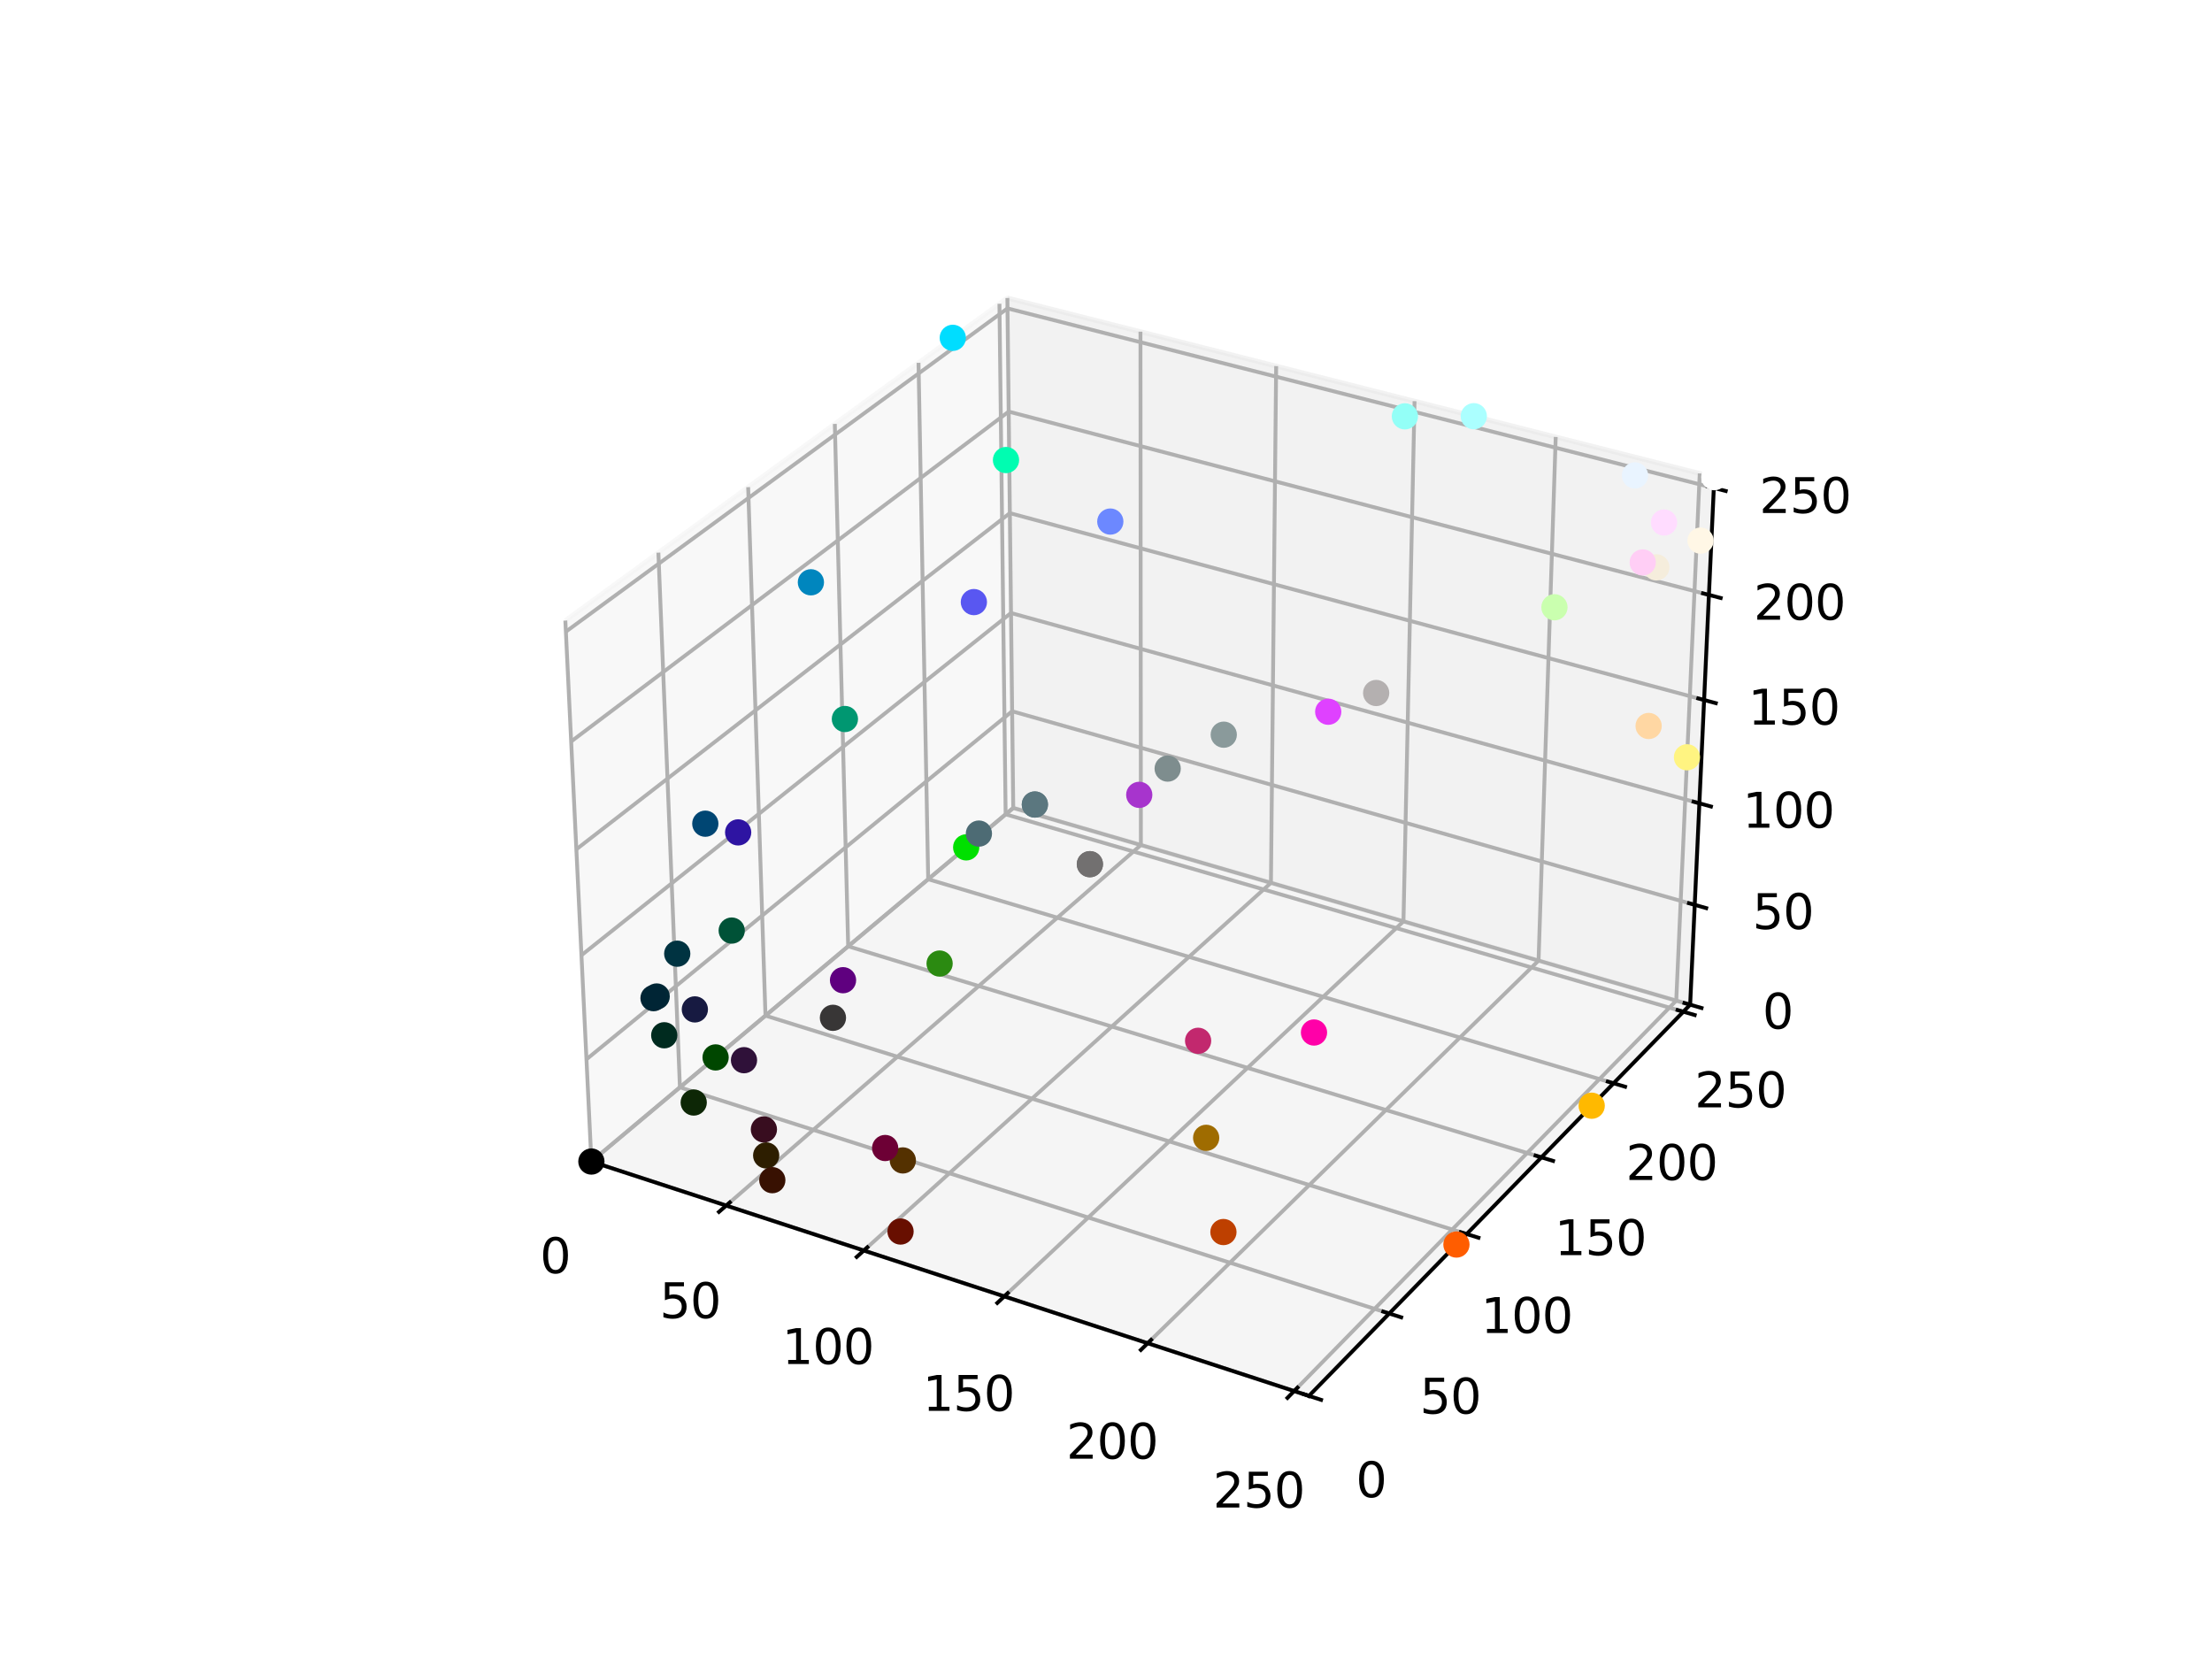 <?xml version="1.0" encoding="utf-8" standalone="no"?>
<!DOCTYPE svg PUBLIC "-//W3C//DTD SVG 1.1//EN"
  "http://www.w3.org/Graphics/SVG/1.1/DTD/svg11.dtd">
<svg xmlns:xlink="http://www.w3.org/1999/xlink" width="460.8pt" height="345.6pt" viewBox="0 0 460.8 345.6" xmlns="http://www.w3.org/2000/svg" version="1.1">
 <defs>
  <style type="text/css">*{stroke-linejoin: round; stroke-linecap: butt}</style>
 </defs>
 <g id="figure_1">
  <g id="patch_1">
   <path d="M 0 345.6 
L 460.8 345.6 
L 460.8 0 
L 0 0 
z
" style="fill: #ffffff"/>
  </g>
  <g id="patch_2">
   <path d="M 103.104 307.584 
L 369.216 307.584 
L 369.216 41.472 
L 103.104 41.472 
z
" style="fill: #ffffff"/>
  </g>
  <g id="pane3d_1">
   <g id="patch_3">
    <path d="M 123.197 241.969 
L 211.076 168.307 
L 209.855 62.074 
L 117.77 129.273 
" style="fill: #f2f2f2; opacity: 0.5; stroke: #f2f2f2; stroke-linejoin: miter"/>
   </g>
  </g>
  <g id="pane3d_2">
   <g id="patch_4">
    <path d="M 211.076 168.307 
L 352.09 209.295 
L 357.123 99.402 
L 209.855 62.074 
" style="fill: #e6e6e6; opacity: 0.5; stroke: #e6e6e6; stroke-linejoin: miter"/>
   </g>
  </g>
  <g id="pane3d_3">
   <g id="patch_5">
    <path d="M 123.197 241.969 
L 272.679 290.79 
L 352.09 209.295 
L 211.076 168.307 
" style="fill: #ececec; opacity: 0.5; stroke: #ececec; stroke-linejoin: miter"/>
   </g>
  </g>
  <g id="grid3d_1">
   <g id="Line3DCollection_1">
    <path d="M 123.197 241.969 
L 211.076 168.307 
L 209.855 62.074 
" style="fill: none; stroke: #b0b0b0; stroke-width: 0.8"/>
    <path d="M 151.285 251.143 
L 237.668 176.037 
L 237.578 69.101 
" style="fill: none; stroke: #b0b0b0; stroke-width: 0.8"/>
    <path d="M 179.95 260.505 
L 264.76 183.911 
L 265.846 76.266 
" style="fill: none; stroke: #b0b0b0; stroke-width: 0.8"/>
    <path d="M 209.21 270.061 
L 292.368 191.936 
L 294.676 83.574 
" style="fill: none; stroke: #b0b0b0; stroke-width: 0.8"/>
    <path d="M 239.084 279.818 
L 320.507 200.115 
L 324.085 91.028 
" style="fill: none; stroke: #b0b0b0; stroke-width: 0.8"/>
    <path d="M 269.593 289.782 
L 349.191 208.452 
L 354.089 98.633 
" style="fill: none; stroke: #b0b0b0; stroke-width: 0.8"/>
   </g>
  </g>
  <g id="grid3d_2">
   <g id="Line3DCollection_2">
    <path d="M 117.77 129.273 
L 123.197 241.969 
L 272.679 290.79 
" style="fill: none; stroke: #b0b0b0; stroke-width: 0.8"/>
    <path d="M 137.153 115.128 
L 141.64 226.51 
L 289.403 273.627 
" style="fill: none; stroke: #b0b0b0; stroke-width: 0.8"/>
    <path d="M 155.854 101.481 
L 159.461 211.573 
L 305.533 257.074 
" style="fill: none; stroke: #b0b0b0; stroke-width: 0.8"/>
    <path d="M 173.907 88.307 
L 176.691 197.13 
L 321.102 241.097 
" style="fill: none; stroke: #b0b0b0; stroke-width: 0.8"/>
    <path d="M 191.345 75.581 
L 193.358 183.159 
L 336.136 225.668 
" style="fill: none; stroke: #b0b0b0; stroke-width: 0.8"/>
    <path d="M 208.2 63.281 
L 209.491 169.636 
L 350.664 210.758 
" style="fill: none; stroke: #b0b0b0; stroke-width: 0.8"/>
   </g>
  </g>
  <g id="grid3d_3">
   <g id="Line3DCollection_3">
    <path d="M 352.09 209.295 
L 211.076 168.307 
L 123.197 241.969 
" style="fill: none; stroke: #b0b0b0; stroke-width: 0.8"/>
    <path d="M 353.043 188.496 
L 210.845 148.167 
L 122.172 220.669 
" style="fill: none; stroke: #b0b0b0; stroke-width: 0.8"/>
    <path d="M 354.012 167.342 
L 210.609 127.699 
L 121.128 198.991 
" style="fill: none; stroke: #b0b0b0; stroke-width: 0.8"/>
    <path d="M 354.997 145.823 
L 210.37 106.894 
L 120.065 176.924 
" style="fill: none; stroke: #b0b0b0; stroke-width: 0.8"/>
    <path d="M 356 123.929 
L 210.127 85.746 
L 118.983 154.459 
" style="fill: none; stroke: #b0b0b0; stroke-width: 0.8"/>
    <path d="M 357.02 101.651 
L 209.88 64.244 
L 117.882 131.583 
" style="fill: none; stroke: #b0b0b0; stroke-width: 0.8"/>
   </g>
  </g>
  <g id="axis3d_1">
   <g id="line2d_1">
    <path d="M 123.197 241.969 
L 272.679 290.79 
" style="fill: none; stroke: #000000; stroke-width: 0.8; stroke-linecap: square"/>
   </g>
   <g id="xtick_1">
    <g id="line2d_2">
     <path d="M 123.962 241.328 
L 121.664 243.255 
" style="fill: none; stroke: #000000; stroke-width: 0.8; stroke-linecap: square"/>
    </g>
    <g id="text_1">
     <!-- 0 -->
     <g transform="translate(112.478 265.216) scale(0.1 -0.1)">
      <defs>
       <path id="DejaVuSans-30" d="M 2034 4250 
Q 1547 4250 1301 3770 
Q 1056 3291 1056 2328 
Q 1056 1369 1301 889 
Q 1547 409 2034 409 
Q 2525 409 2770 889 
Q 3016 1369 3016 2328 
Q 3016 3291 2770 3770 
Q 2525 4250 2034 4250 
z
M 2034 4750 
Q 2819 4750 3233 4129 
Q 3647 3509 3647 2328 
Q 3647 1150 3233 529 
Q 2819 -91 2034 -91 
Q 1250 -91 836 529 
Q 422 1150 422 2328 
Q 422 3509 836 4129 
Q 1250 4750 2034 4750 
z
" transform="scale(0.016)"/>
      </defs>
      <use xlink:href="#DejaVuSans-30"/>
     </g>
    </g>
   </g>
   <g id="xtick_2">
    <g id="line2d_3">
     <path d="M 152.037 250.488 
L 149.776 252.454 
" style="fill: none; stroke: #000000; stroke-width: 0.8; stroke-linecap: square"/>
    </g>
    <g id="text_2">
     <!-- 50 -->
     <g transform="translate(137.412 274.583) scale(0.1 -0.1)">
      <defs>
       <path id="DejaVuSans-35" d="M 691 4666 
L 3169 4666 
L 3169 4134 
L 1269 4134 
L 1269 2991 
Q 1406 3038 1543 3061 
Q 1681 3084 1819 3084 
Q 2600 3084 3056 2656 
Q 3513 2228 3513 1497 
Q 3513 744 3044 326 
Q 2575 -91 1722 -91 
Q 1428 -91 1123 -41 
Q 819 9 494 109 
L 494 744 
Q 775 591 1075 516 
Q 1375 441 1709 441 
Q 2250 441 2565 725 
Q 2881 1009 2881 1497 
Q 2881 1984 2565 2268 
Q 2250 2553 1709 2553 
Q 1456 2553 1204 2497 
Q 953 2441 691 2322 
L 691 4666 
z
" transform="scale(0.016)"/>
      </defs>
      <use xlink:href="#DejaVuSans-35"/>
      <use xlink:href="#DejaVuSans-30" x="63.623"/>
     </g>
    </g>
   </g>
   <g id="xtick_3">
    <g id="line2d_4">
     <path d="M 180.689 259.837 
L 178.467 261.843 
" style="fill: none; stroke: #000000; stroke-width: 0.8; stroke-linecap: square"/>
    </g>
    <g id="text_3">
     <!-- 100 -->
     <g transform="translate(162.927 284.144) scale(0.1 -0.1)">
      <defs>
       <path id="DejaVuSans-31" d="M 794 531 
L 1825 531 
L 1825 4091 
L 703 3866 
L 703 4441 
L 1819 4666 
L 2450 4666 
L 2450 531 
L 3481 531 
L 3481 0 
L 794 0 
L 794 531 
z
" transform="scale(0.016)"/>
      </defs>
      <use xlink:href="#DejaVuSans-31"/>
      <use xlink:href="#DejaVuSans-30" x="63.623"/>
      <use xlink:href="#DejaVuSans-30" x="127.246"/>
     </g>
    </g>
   </g>
   <g id="xtick_4">
    <g id="line2d_5">
     <path d="M 209.936 269.379 
L 207.755 271.428 
" style="fill: none; stroke: #000000; stroke-width: 0.8; stroke-linecap: square"/>
    </g>
    <g id="text_4">
     <!-- 150 -->
     <g transform="translate(192.221 293.904) scale(0.1 -0.1)">
      <use xlink:href="#DejaVuSans-31"/>
      <use xlink:href="#DejaVuSans-35" x="63.623"/>
      <use xlink:href="#DejaVuSans-30" x="127.246"/>
     </g>
    </g>
   </g>
   <g id="xtick_5">
    <g id="line2d_6">
     <path d="M 239.796 279.122 
L 237.659 281.214 
" style="fill: none; stroke: #000000; stroke-width: 0.8; stroke-linecap: square"/>
    </g>
    <g id="text_5">
     <!-- 200 -->
     <g transform="translate(222.133 303.87) scale(0.1 -0.1)">
      <defs>
       <path id="DejaVuSans-32" d="M 1228 531 
L 3431 531 
L 3431 0 
L 469 0 
L 469 531 
Q 828 903 1448 1529 
Q 2069 2156 2228 2338 
Q 2531 2678 2651 2914 
Q 2772 3150 2772 3378 
Q 2772 3750 2511 3984 
Q 2250 4219 1831 4219 
Q 1534 4219 1204 4116 
Q 875 4013 500 3803 
L 500 4441 
Q 881 4594 1212 4672 
Q 1544 4750 1819 4750 
Q 2544 4750 2975 4387 
Q 3406 4025 3406 3419 
Q 3406 3131 3298 2873 
Q 3191 2616 2906 2266 
Q 2828 2175 2409 1742 
Q 1991 1309 1228 531 
z
" transform="scale(0.016)"/>
      </defs>
      <use xlink:href="#DejaVuSans-32"/>
      <use xlink:href="#DejaVuSans-30" x="63.623"/>
      <use xlink:href="#DejaVuSans-30" x="127.246"/>
     </g>
    </g>
   </g>
   <g id="xtick_6">
    <g id="line2d_7">
     <path d="M 270.289 289.071 
L 268.198 291.207 
" style="fill: none; stroke: #000000; stroke-width: 0.8; stroke-linecap: square"/>
    </g>
    <g id="text_6">
     <!-- 250 -->
     <g transform="translate(252.681 314.048) scale(0.1 -0.1)">
      <use xlink:href="#DejaVuSans-32"/>
      <use xlink:href="#DejaVuSans-35" x="63.623"/>
      <use xlink:href="#DejaVuSans-30" x="127.246"/>
     </g>
    </g>
   </g>
  </g>
  <g id="axis3d_2">
   <g id="line2d_8">
    <path d="M 352.09 209.295 
L 272.679 290.79 
" style="fill: none; stroke: #000000; stroke-width: 0.8; stroke-linecap: square"/>
   </g>
   <g id="xtick_7">
    <g id="line2d_9">
     <path d="M 271.419 290.379 
L 275.203 291.614 
" style="fill: none; stroke: #000000; stroke-width: 0.8; stroke-linecap: square"/>
    </g>
    <g id="text_7">
     <!-- 0 -->
     <g transform="translate(282.452 311.895) scale(0.1 -0.1)">
      <use xlink:href="#DejaVuSans-30"/>
     </g>
    </g>
   </g>
   <g id="xtick_8">
    <g id="line2d_10">
     <path d="M 288.159 273.231 
L 291.895 274.422 
" style="fill: none; stroke: #000000; stroke-width: 0.8; stroke-linecap: square"/>
    </g>
    <g id="text_8">
     <!-- 50 -->
     <g transform="translate(295.771 294.479) scale(0.1 -0.1)">
      <use xlink:href="#DejaVuSans-35"/>
      <use xlink:href="#DejaVuSans-30" x="63.623"/>
     </g>
    </g>
   </g>
   <g id="xtick_9">
    <g id="line2d_11">
     <path d="M 304.304 256.691 
L 307.995 257.84 
" style="fill: none; stroke: #000000; stroke-width: 0.8; stroke-linecap: square"/>
    </g>
    <g id="text_9">
     <!-- 100 -->
     <g transform="translate(308.503 277.68) scale(0.1 -0.1)">
      <use xlink:href="#DejaVuSans-31"/>
      <use xlink:href="#DejaVuSans-30" x="63.623"/>
      <use xlink:href="#DejaVuSans-30" x="127.246"/>
     </g>
    </g>
   </g>
   <g id="xtick_10">
    <g id="line2d_12">
     <path d="M 319.887 240.727 
L 323.533 241.837 
" style="fill: none; stroke: #000000; stroke-width: 0.8; stroke-linecap: square"/>
    </g>
    <g id="text_10">
     <!-- 150 -->
     <g transform="translate(323.862 261.467) scale(0.1 -0.1)">
      <use xlink:href="#DejaVuSans-31"/>
      <use xlink:href="#DejaVuSans-35" x="63.623"/>
      <use xlink:href="#DejaVuSans-30" x="127.246"/>
     </g>
    </g>
   </g>
   <g id="xtick_11">
    <g id="line2d_13">
     <path d="M 334.937 225.311 
L 338.538 226.383 
" style="fill: none; stroke: #000000; stroke-width: 0.8; stroke-linecap: square"/>
    </g>
    <g id="text_11">
     <!-- 200 -->
     <g transform="translate(338.694 245.81) scale(0.1 -0.1)">
      <use xlink:href="#DejaVuSans-32"/>
      <use xlink:href="#DejaVuSans-30" x="63.623"/>
      <use xlink:href="#DejaVuSans-30" x="127.246"/>
     </g>
    </g>
   </g>
   <g id="xtick_12">
    <g id="line2d_14">
     <path d="M 349.48 210.413 
L 353.037 211.449 
" style="fill: none; stroke: #000000; stroke-width: 0.8; stroke-linecap: square"/>
    </g>
    <g id="text_12">
     <!-- 250 -->
     <g transform="translate(353.026 230.681) scale(0.1 -0.1)">
      <use xlink:href="#DejaVuSans-32"/>
      <use xlink:href="#DejaVuSans-35" x="63.623"/>
      <use xlink:href="#DejaVuSans-30" x="127.246"/>
     </g>
    </g>
   </g>
  </g>
  <g id="axis3d_3">
   <g id="line2d_15">
    <path d="M 352.09 209.295 
L 357.123 99.402 
" style="fill: none; stroke: #000000; stroke-width: 0.8; stroke-linecap: square"/>
   </g>
   <g id="xtick_13">
    <g id="line2d_16">
     <path d="M 350.907 208.951 
L 354.46 209.984 
" style="fill: none; stroke: #000000; stroke-width: 0.8; stroke-linecap: square"/>
    </g>
    <g id="text_13">
     <!-- 0 -->
     <g transform="translate(367.158 214.288) scale(0.1 -0.1)">
      <use xlink:href="#DejaVuSans-30"/>
     </g>
    </g>
   </g>
   <g id="xtick_14">
    <g id="line2d_17">
     <path d="M 351.849 188.158 
L 355.434 189.174 
" style="fill: none; stroke: #000000; stroke-width: 0.8; stroke-linecap: square"/>
    </g>
    <g id="text_14">
     <!-- 50 -->
     <g transform="translate(365.08 193.531) scale(0.1 -0.1)">
      <use xlink:href="#DejaVuSans-35"/>
      <use xlink:href="#DejaVuSans-30" x="63.623"/>
     </g>
    </g>
   </g>
   <g id="xtick_15">
    <g id="line2d_18">
     <path d="M 352.807 167.009 
L 356.423 168.009 
" style="fill: none; stroke: #000000; stroke-width: 0.8; stroke-linecap: square"/>
    </g>
    <g id="text_15">
     <!-- 100 -->
     <g transform="translate(363.022 172.419) scale(0.1 -0.1)">
      <use xlink:href="#DejaVuSans-31"/>
      <use xlink:href="#DejaVuSans-30" x="63.623"/>
      <use xlink:href="#DejaVuSans-30" x="127.246"/>
     </g>
    </g>
   </g>
   <g id="xtick_16">
    <g id="line2d_19">
     <path d="M 353.782 145.496 
L 357.431 146.478 
" style="fill: none; stroke: #000000; stroke-width: 0.8; stroke-linecap: square"/>
    </g>
    <g id="text_16">
     <!-- 150 -->
     <g transform="translate(364.164 150.944) scale(0.1 -0.1)">
      <use xlink:href="#DejaVuSans-31"/>
      <use xlink:href="#DejaVuSans-35" x="63.623"/>
      <use xlink:href="#DejaVuSans-30" x="127.246"/>
     </g>
    </g>
   </g>
   <g id="xtick_17">
    <g id="line2d_20">
     <path d="M 354.773 123.608 
L 358.455 124.572 
" style="fill: none; stroke: #000000; stroke-width: 0.8; stroke-linecap: square"/>
    </g>
    <g id="text_17">
     <!-- 200 -->
     <g transform="translate(365.325 129.097) scale(0.1 -0.1)">
      <use xlink:href="#DejaVuSans-32"/>
      <use xlink:href="#DejaVuSans-30" x="63.623"/>
      <use xlink:href="#DejaVuSans-30" x="127.246"/>
     </g>
    </g>
   </g>
   <g id="xtick_18">
    <g id="line2d_21">
     <path d="M 355.782 101.337 
L 359.498 102.281 
" style="fill: none; stroke: #000000; stroke-width: 0.8; stroke-linecap: square"/>
    </g>
    <g id="text_18">
     <!-- 250 -->
     <g transform="translate(366.507 106.868) scale(0.1 -0.1)">
      <use xlink:href="#DejaVuSans-32"/>
      <use xlink:href="#DejaVuSans-35" x="63.623"/>
      <use xlink:href="#DejaVuSans-30" x="127.246"/>
     </g>
    </g>
   </g>
  </g>
  <g id="axes_1">
   <g id="Path3DCollection_1">
    <defs>
     <path id="C0_0_497bac004f" d="M 0 2.236 
C 0.593 2.236 1.162 2 1.581 1.581 
C 2 1.162 2.236 0.593 2.236 -0 
C 2.236 -0.593 2 -1.162 1.581 -1.581 
C 1.162 -2 0.593 -2.236 0 -2.236 
C -0.593 -2.236 -1.162 -2 -1.581 -1.581 
C -2 -1.162 -2.236 -0.593 -2.236 0 
C -2.236 0.593 -2 1.162 -1.581 1.581 
C -1.162 2 -0.593 2.236 0 2.236 
z
"/>
    </defs>
    <g clip-path="url(#pf25611149b)">
     <use xlink:href="#C0_0_497bac004f" x="201.274" y="176.524" style="fill: #00e000; stroke: #00e000"/>
    </g>
    <g clip-path="url(#pf25611149b)">
     <use xlink:href="#C0_0_497bac004f" x="209.567" y="95.835" style="fill: #00fdb1; stroke: #00fdb1"/>
    </g>
    <g clip-path="url(#pf25611149b)">
     <use xlink:href="#C0_0_497bac004f" x="195.737" y="200.725" style="fill: #2b8a11; stroke: #2b8a11"/>
    </g>
    <g clip-path="url(#pf25611149b)">
     <use xlink:href="#C0_0_497bac004f" x="176.008" y="149.782" style="fill: #009771; stroke: #009771"/>
    </g>
    <g clip-path="url(#pf25611149b)">
     <use xlink:href="#C0_0_497bac004f" x="198.48" y="70.375" style="fill: #00ddff; stroke: #00ddff"/>
    </g>
    <g clip-path="url(#pf25611149b)">
     <use xlink:href="#C0_0_497bac004f" x="149.072" y="220.28" style="fill: #004700; stroke: #004700"/>
    </g>
    <g clip-path="url(#pf25611149b)">
     <use xlink:href="#C0_0_497bac004f" x="152.427" y="193.855" style="fill: #005237; stroke: #005237"/>
    </g>
    <g clip-path="url(#pf25611149b)">
     <use xlink:href="#C0_0_497bac004f" x="323.82" y="126.505" style="fill: #caffaf; stroke: #caffaf"/>
    </g>
    <g clip-path="url(#pf25611149b)">
     <use xlink:href="#C0_0_497bac004f" x="292.663" y="86.73" style="fill: #93fff7; stroke: #93fff7"/>
    </g>
    <g clip-path="url(#pf25611149b)">
     <use xlink:href="#C0_0_497bac004f" x="168.925" y="121.303" style="fill: #0086be; stroke: #0086be"/>
    </g>
    <g clip-path="url(#pf25611149b)">
     <use xlink:href="#C0_0_497bac004f" x="331.581" y="230.342" style="fill: #ffb900; stroke: #ffb900"/>
    </g>
    <g clip-path="url(#pf25611149b)">
     <use xlink:href="#C0_0_497bac004f" x="351.43" y="157.756" style="fill: #fff481; stroke: #fff481"/>
    </g>
    <g clip-path="url(#pf25611149b)">
     <use xlink:href="#C0_0_497bac004f" x="144.513" y="229.673" style="fill: #0d2706; stroke: #0d2706"/>
    </g>
    <g clip-path="url(#pf25611149b)">
     <use xlink:href="#C0_0_497bac004f" x="307.02" y="86.703" style="fill: #abffff; stroke: #abffff"/>
    </g>
    <g clip-path="url(#pf25611149b)">
     <use xlink:href="#C0_0_497bac004f" x="138.374" y="215.665" style="fill: #002b1f; stroke: #002b1f"/>
    </g>
    <g clip-path="url(#pf25611149b)">
     <use xlink:href="#C0_0_497bac004f" x="141.081" y="198.672" style="fill: #003341; stroke: #003341"/>
    </g>
    <g clip-path="url(#pf25611149b)">
     <use xlink:href="#C0_0_497bac004f" x="251.266" y="237.032" style="fill: #9f6c00; stroke: #9f6c00"/>
    </g>
    <g clip-path="url(#pf25611149b)">
     <use xlink:href="#C0_0_497bac004f" x="136.797" y="207.587" style="fill: #002735; stroke: #002735"/>
    </g>
    <g clip-path="url(#pf25611149b)">
     <use xlink:href="#C0_0_497bac004f" x="146.929" y="171.591" style="fill: #004673; stroke: #004673"/>
    </g>
    <g clip-path="url(#pf25611149b)">
     <use xlink:href="#C0_0_497bac004f" x="136.14" y="207.935" style="fill: #002535; stroke: #002535"/>
    </g>
    <g clip-path="url(#pf25611149b)">
     <use xlink:href="#C0_0_497bac004f" x="203.924" y="173.651" style="fill: #4d6b74; stroke: #4d6b74"/>
    </g>
    <g clip-path="url(#pf25611149b)">
     <use xlink:href="#C0_0_497bac004f" x="159.608" y="240.695" style="fill: #2d1e00; stroke: #2d1e00"/>
    </g>
    <g clip-path="url(#pf25611149b)">
     <use xlink:href="#C0_0_497bac004f" x="215.584" y="167.597" style="fill: #5b777f; stroke: #5b777f"/>
    </g>
    <g clip-path="url(#pf25611149b)">
     <use xlink:href="#C0_0_497bac004f" x="215.584" y="167.597" style="fill: #5b777f; stroke: #5b777f"/>
    </g>
    <g clip-path="url(#pf25611149b)">
     <use xlink:href="#C0_0_497bac004f" x="188.077" y="241.738" style="fill: #543100; stroke: #543100"/>
    </g>
    <g clip-path="url(#pf25611149b)">
     <use xlink:href="#C0_0_497bac004f" x="123.197" y="241.969" style="stroke: #000000"/>
    </g>
    <g clip-path="url(#pf25611149b)">
     <use xlink:href="#C0_0_497bac004f" x="243.247" y="160.111" style="fill: #7e8d8e; stroke: #7e8d8e"/>
    </g>
    <g clip-path="url(#pf25611149b)">
     <use xlink:href="#C0_0_497bac004f" x="254.93" y="153.049" style="fill: #8a9a9b; stroke: #8a9a9b"/>
    </g>
    <g clip-path="url(#pf25611149b)">
     <use xlink:href="#C0_0_497bac004f" x="173.516" y="212.029" style="fill: #383636; stroke: #383636"/>
    </g>
    <g clip-path="url(#pf25611149b)">
     <use xlink:href="#C0_0_497bac004f" x="227.043" y="180.024" style="fill: #727070; stroke: #727070"/>
    </g>
    <g clip-path="url(#pf25611149b)">
     <use xlink:href="#C0_0_497bac004f" x="227.043" y="180.024" style="fill: #727070; stroke: #727070"/>
    </g>
    <g clip-path="url(#pf25611149b)">
     <use xlink:href="#C0_0_497bac004f" x="343.438" y="151.233" style="fill: #ffd7a3; stroke: #ffd7a3"/>
    </g>
    <g clip-path="url(#pf25611149b)">
     <use xlink:href="#C0_0_497bac004f" x="345.052" y="118.19" style="fill: #f5eddc; stroke: #f5eddc"/>
    </g>
    <g clip-path="url(#pf25611149b)">
     <use xlink:href="#C0_0_497bac004f" x="286.681" y="144.365" style="fill: #b4b0b0; stroke: #b4b0b0"/>
    </g>
    <g clip-path="url(#pf25611149b)">
     <use xlink:href="#C0_0_497bac004f" x="354.253" y="112.622" style="fill: #fff7e6; stroke: #fff7e6"/>
    </g>
    <g clip-path="url(#pf25611149b)">
     <use xlink:href="#C0_0_497bac004f" x="160.886" y="245.851" style="fill: #381102; stroke: #381102"/>
    </g>
    <g clip-path="url(#pf25611149b)">
     <use xlink:href="#C0_0_497bac004f" x="340.597" y="99.039" style="fill: #e9f4ff; stroke: #e9f4ff"/>
    </g>
    <g clip-path="url(#pf25611149b)">
     <use xlink:href="#C0_0_497bac004f" x="357.123" y="99.402" style="fill: #ffffff; stroke: #ffffff"/>
    </g>
    <g clip-path="url(#pf25611149b)">
     <use xlink:href="#C0_0_497bac004f" x="144.75" y="210.277" style="fill: #171a41; stroke: #171a41"/>
    </g>
    <g clip-path="url(#pf25611149b)">
     <use xlink:href="#C0_0_497bac004f" x="159.134" y="235.278" style="fill: #380d1f; stroke: #380d1f"/>
    </g>
    <g clip-path="url(#pf25611149b)">
     <use xlink:href="#C0_0_497bac004f" x="154.988" y="220.855" style="fill: #2f1139; stroke: #2f1139"/>
    </g>
    <g clip-path="url(#pf25611149b)">
     <use xlink:href="#C0_0_497bac004f" x="187.599" y="256.55" style="fill: #680f00; stroke: #680f00"/>
    </g>
    <g clip-path="url(#pf25611149b)">
     <use xlink:href="#C0_0_497bac004f" x="254.861" y="256.657" style="fill: #be4000; stroke: #be4000"/>
    </g>
    <g clip-path="url(#pf25611149b)">
     <use xlink:href="#C0_0_497bac004f" x="303.402" y="259.261" style="fill: #ff5d00; stroke: #ff5d00"/>
    </g>
    <g clip-path="url(#pf25611149b)">
     <use xlink:href="#C0_0_497bac004f" x="231.297" y="108.652" style="fill: #6c88ff; stroke: #6c88ff"/>
    </g>
    <g clip-path="url(#pf25611149b)">
     <use xlink:href="#C0_0_497bac004f" x="346.648" y="108.849" style="fill: #ffdcff; stroke: #ffdcff"/>
    </g>
    <g clip-path="url(#pf25611149b)">
     <use xlink:href="#C0_0_497bac004f" x="342.211" y="117.167" style="fill: #ffcef5; stroke: #ffcef5"/>
    </g>
    <g clip-path="url(#pf25611149b)">
     <use xlink:href="#C0_0_497bac004f" x="202.876" y="125.427" style="fill: #5957f1; stroke: #5957f1"/>
    </g>
    <g clip-path="url(#pf25611149b)">
     <use xlink:href="#C0_0_497bac004f" x="153.771" y="173.403" style="fill: #2e14a2; stroke: #2e14a2"/>
    </g>
    <g clip-path="url(#pf25611149b)">
     <use xlink:href="#C0_0_497bac004f" x="184.394" y="239.152" style="fill: #6d0035; stroke: #6d0035"/>
    </g>
    <g clip-path="url(#pf25611149b)">
     <use xlink:href="#C0_0_497bac004f" x="175.617" y="204.193" style="fill: #5f007f; stroke: #5f007f"/>
    </g>
    <g clip-path="url(#pf25611149b)">
     <use xlink:href="#C0_0_497bac004f" x="249.588" y="216.817" style="fill: #c2286e; stroke: #c2286e"/>
    </g>
    <g clip-path="url(#pf25611149b)">
     <use xlink:href="#C0_0_497bac004f" x="237.327" y="165.583" style="fill: #a734cd; stroke: #a734cd"/>
    </g>
    <g clip-path="url(#pf25611149b)">
     <use xlink:href="#C0_0_497bac004f" x="276.693" y="148.267" style="fill: #df41ff; stroke: #df41ff"/>
    </g>
    <g clip-path="url(#pf25611149b)">
     <use xlink:href="#C0_0_497bac004f" x="273.73" y="215.091" style="fill: #ff00a8; stroke: #ff00a8"/>
    </g>
   </g>
  </g>
 </g>
 <defs>
  <clipPath id="pf25611149b">
   <rect x="103.104" y="41.472" width="266.112" height="266.112"/>
  </clipPath>
 </defs>
</svg>
